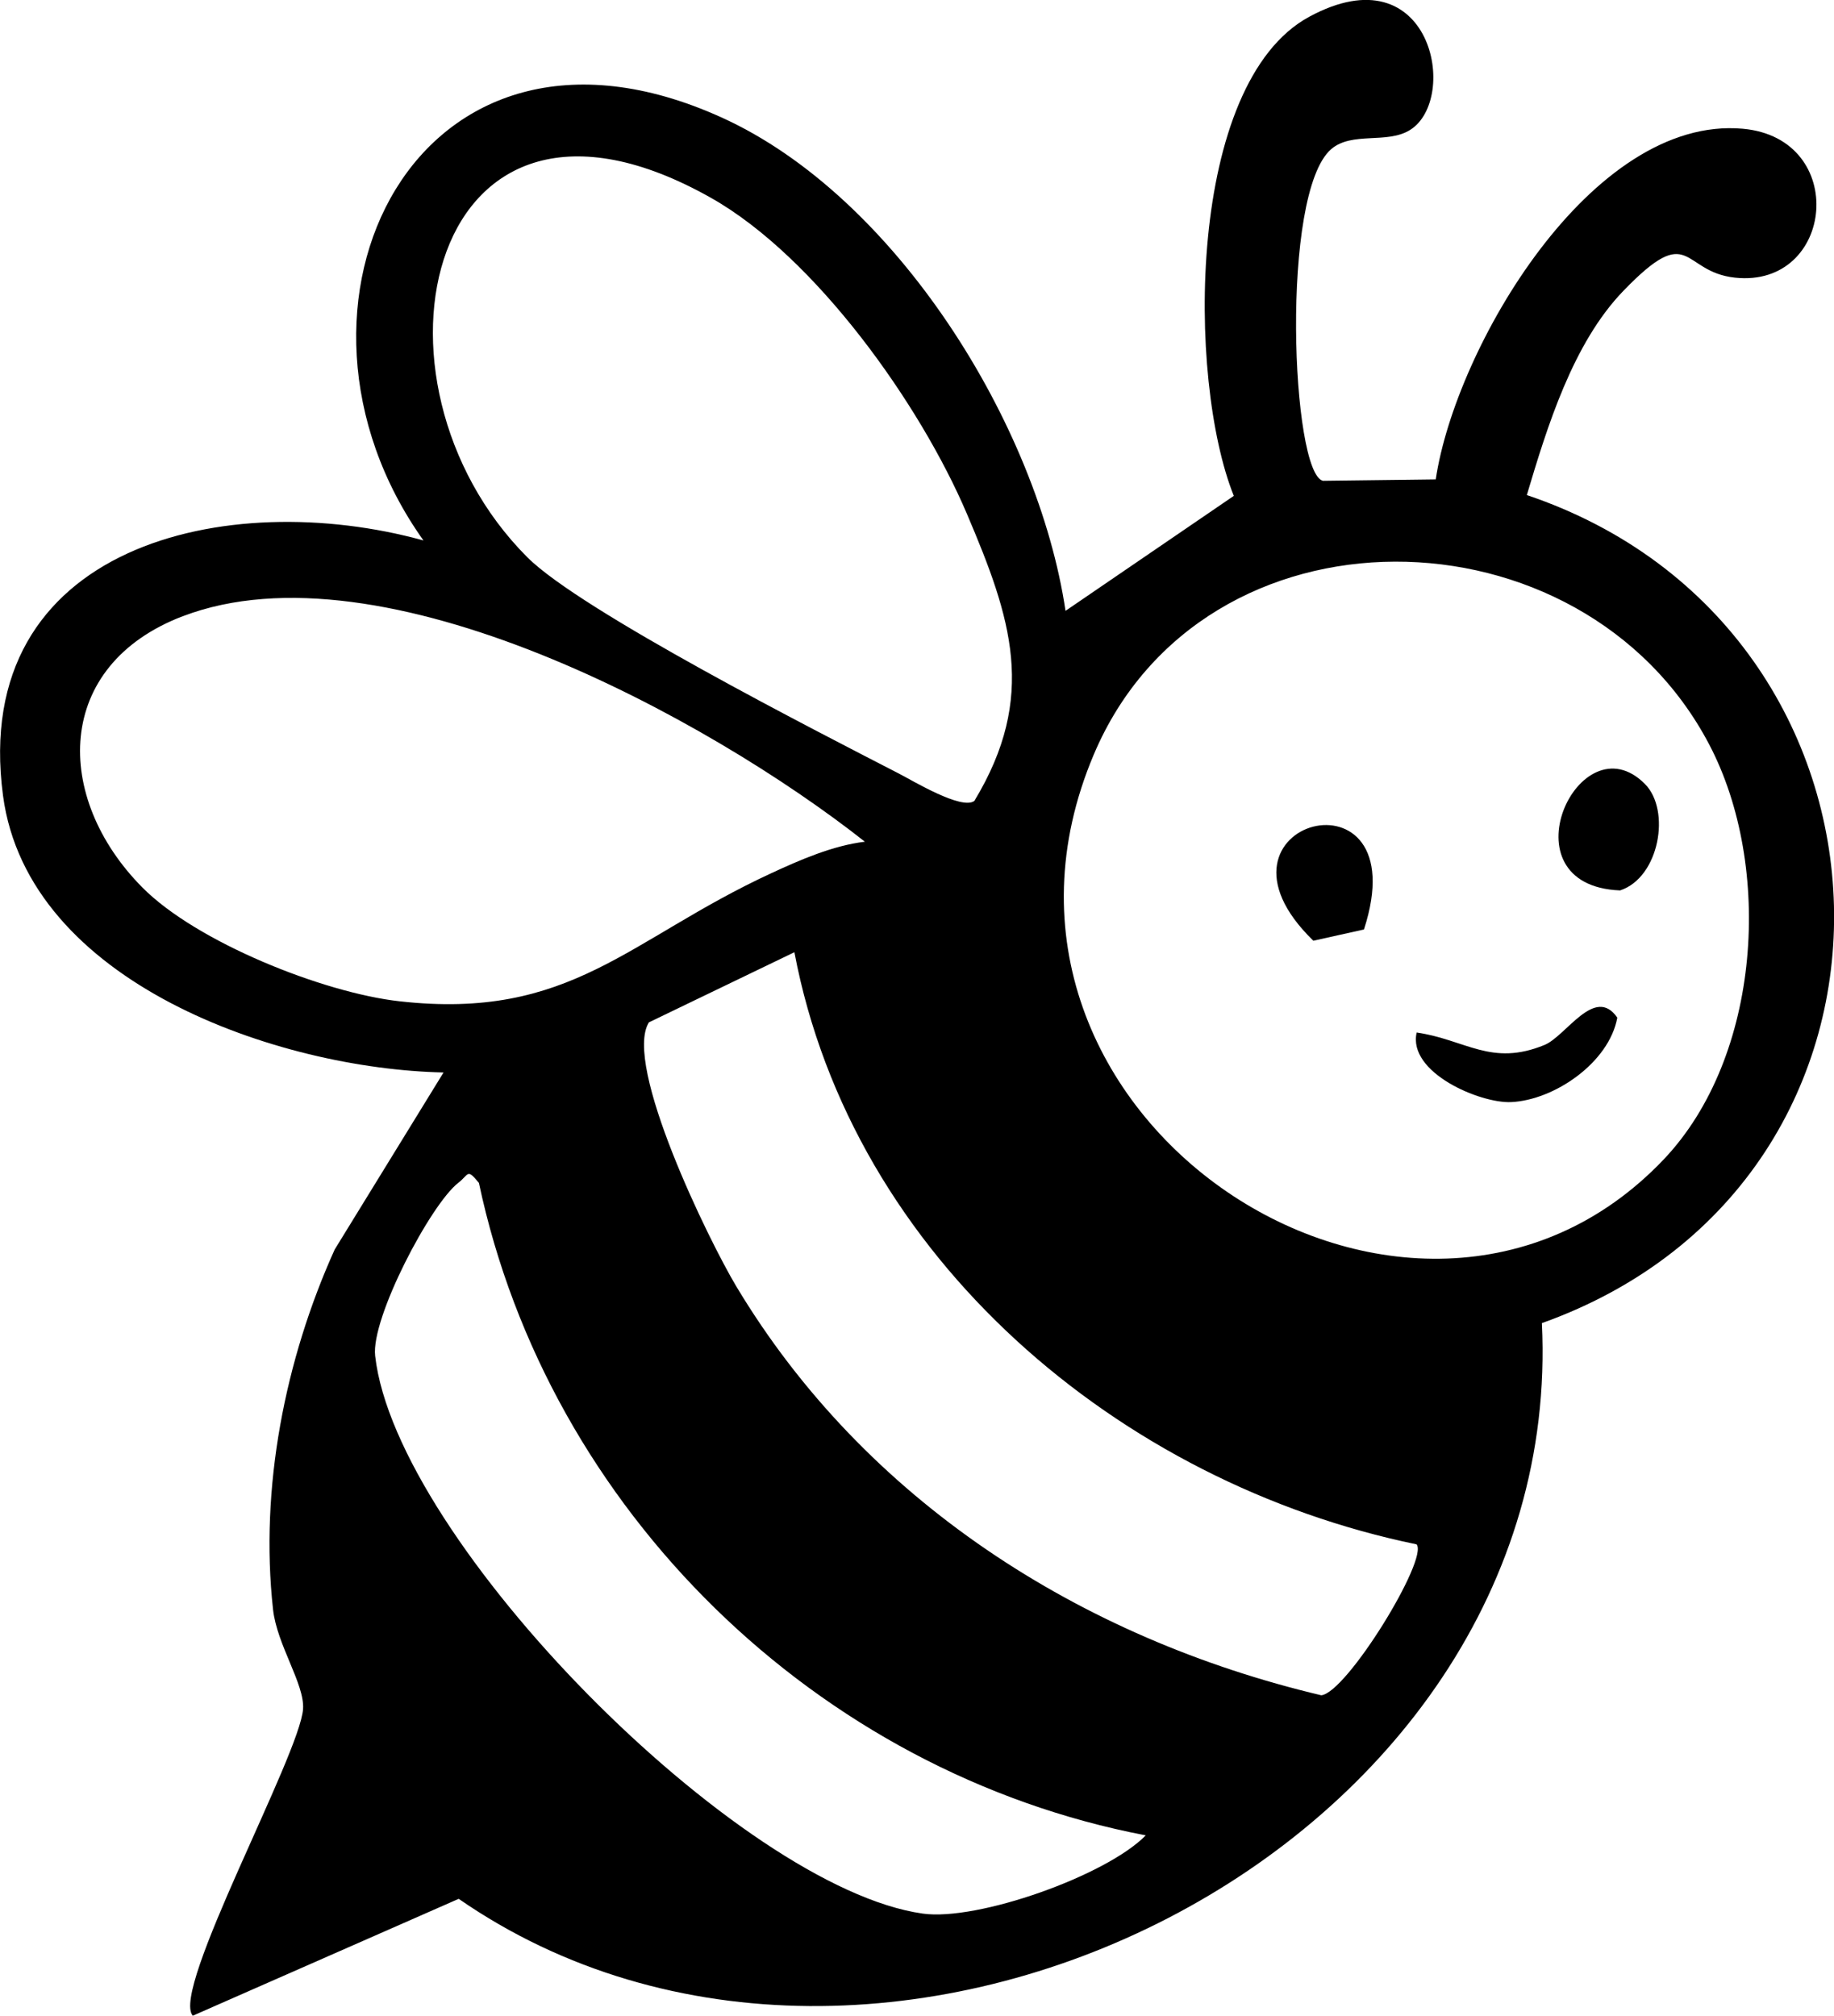 <?xml version="1.0" encoding="UTF-8"?>
<svg id="Layer_2" data-name="Layer 2" xmlns="http://www.w3.org/2000/svg" viewBox="0 0 182.64 200.75">
  <g id="Layer_1-2" data-name="Layer 1">
    <g>
      <path d="M122.87,49.38c-4.67-11.61-4.7-41.09,7.51-47.71,12.18-6.6,15,8.2,10.03,11.28-2.29,1.42-5.76.12-7.84,1.9-5.1,4.39-3.96,32.31-.82,33.03l11.23-.14c1.96-13.12,15.5-36.26,30.57-34.92,10.62.95,9.15,15.89-.77,14.83-5.42-.58-4.33-5.71-11.11,1.31-5.04,5.21-7.59,13.54-9.62,20.34,39.54,13.32,41.52,68.17,1.5,82.46,2.56,52.57-65.94,86.35-107.87,57.33l-26.48,11.64c-2.25-2.48,10.68-26.01,10.98-30.55.16-2.49-2.6-6.37-2.99-9.91-1.33-12.07,1.18-24.86,6.14-35.84l10.84-17.63c-16.41-.35-41.38-8.89-43.87-27.57-3.33-25.04,22.41-30.79,41.87-25.41-16.62-23.31-.67-55.85,29.65-42.14,17.41,7.86,31.54,30.68,34.29,49.15l16.76-11.45ZM89.45,77c1.5.77,6.31,3.69,7.58,2.76,6.3-10.41,3.68-18.21-.74-28.59-4.65-10.93-15.07-25.59-25.49-31.47-28.23-15.93-35.88,18.19-18.29,35.79,5.34,5.35,28.89,17.36,36.94,21.51ZM170.22,74.15c-12.65-24.13-50.39-24.79-61.3,1-15.25,36.05,31.75,66.63,56.77,40.3,9.7-10.21,10.89-29.17,4.53-41.3ZM18.21,61.36c-12.86,4.91-12.9,18.05-4.05,27,5.4,5.46,18.02,10.5,25.62,11.35,17.09,1.92,22.75-6.15,37-12.74,2.89-1.34,6.17-2.77,9.35-3.15-15.59-12.3-48.06-30.03-67.91-22.46ZM79.12,94.82l-14.5,6.99c-2.61,4.21,6.01,21.8,8.71,26.3,12.78,21.3,34.29,35.04,58.25,40.71,2.53-.25,10.72-13.6,9.49-15.03-29.54-6.09-56.19-28.51-61.96-58.97ZM47.68,117.78c-1.2-1.46-.96-.83-2.03,0-2.77,2.14-8.72,13.49-8.29,17.24,2.09,18.47,36.27,52.97,54.53,55.54,5.45.77,18.28-3.77,22.21-7.79-32.73-6.26-59.51-32.38-66.41-64.99Z"/>
      <path d="M163.81,78.07c-6.54-6.58-14.29,10.14-2.47,10.6,3.92-1.29,5.07-7.99,2.47-10.6Z"/>
      <path d="M135.83,92.56c5.49-16.87-17.32-10.8-5.04,1.12l5.04-1.12Z"/>
      <path d="M141.08,102.82c-.92,4,6.33,7.07,9.4,6.93,4.29-.19,9.76-3.92,10.58-8.41-2.24-3.25-5.09,1.83-7.25,2.72-5.31,2.18-7.82-.52-12.73-1.24Z"/>
    </g>
  </g>
</svg>